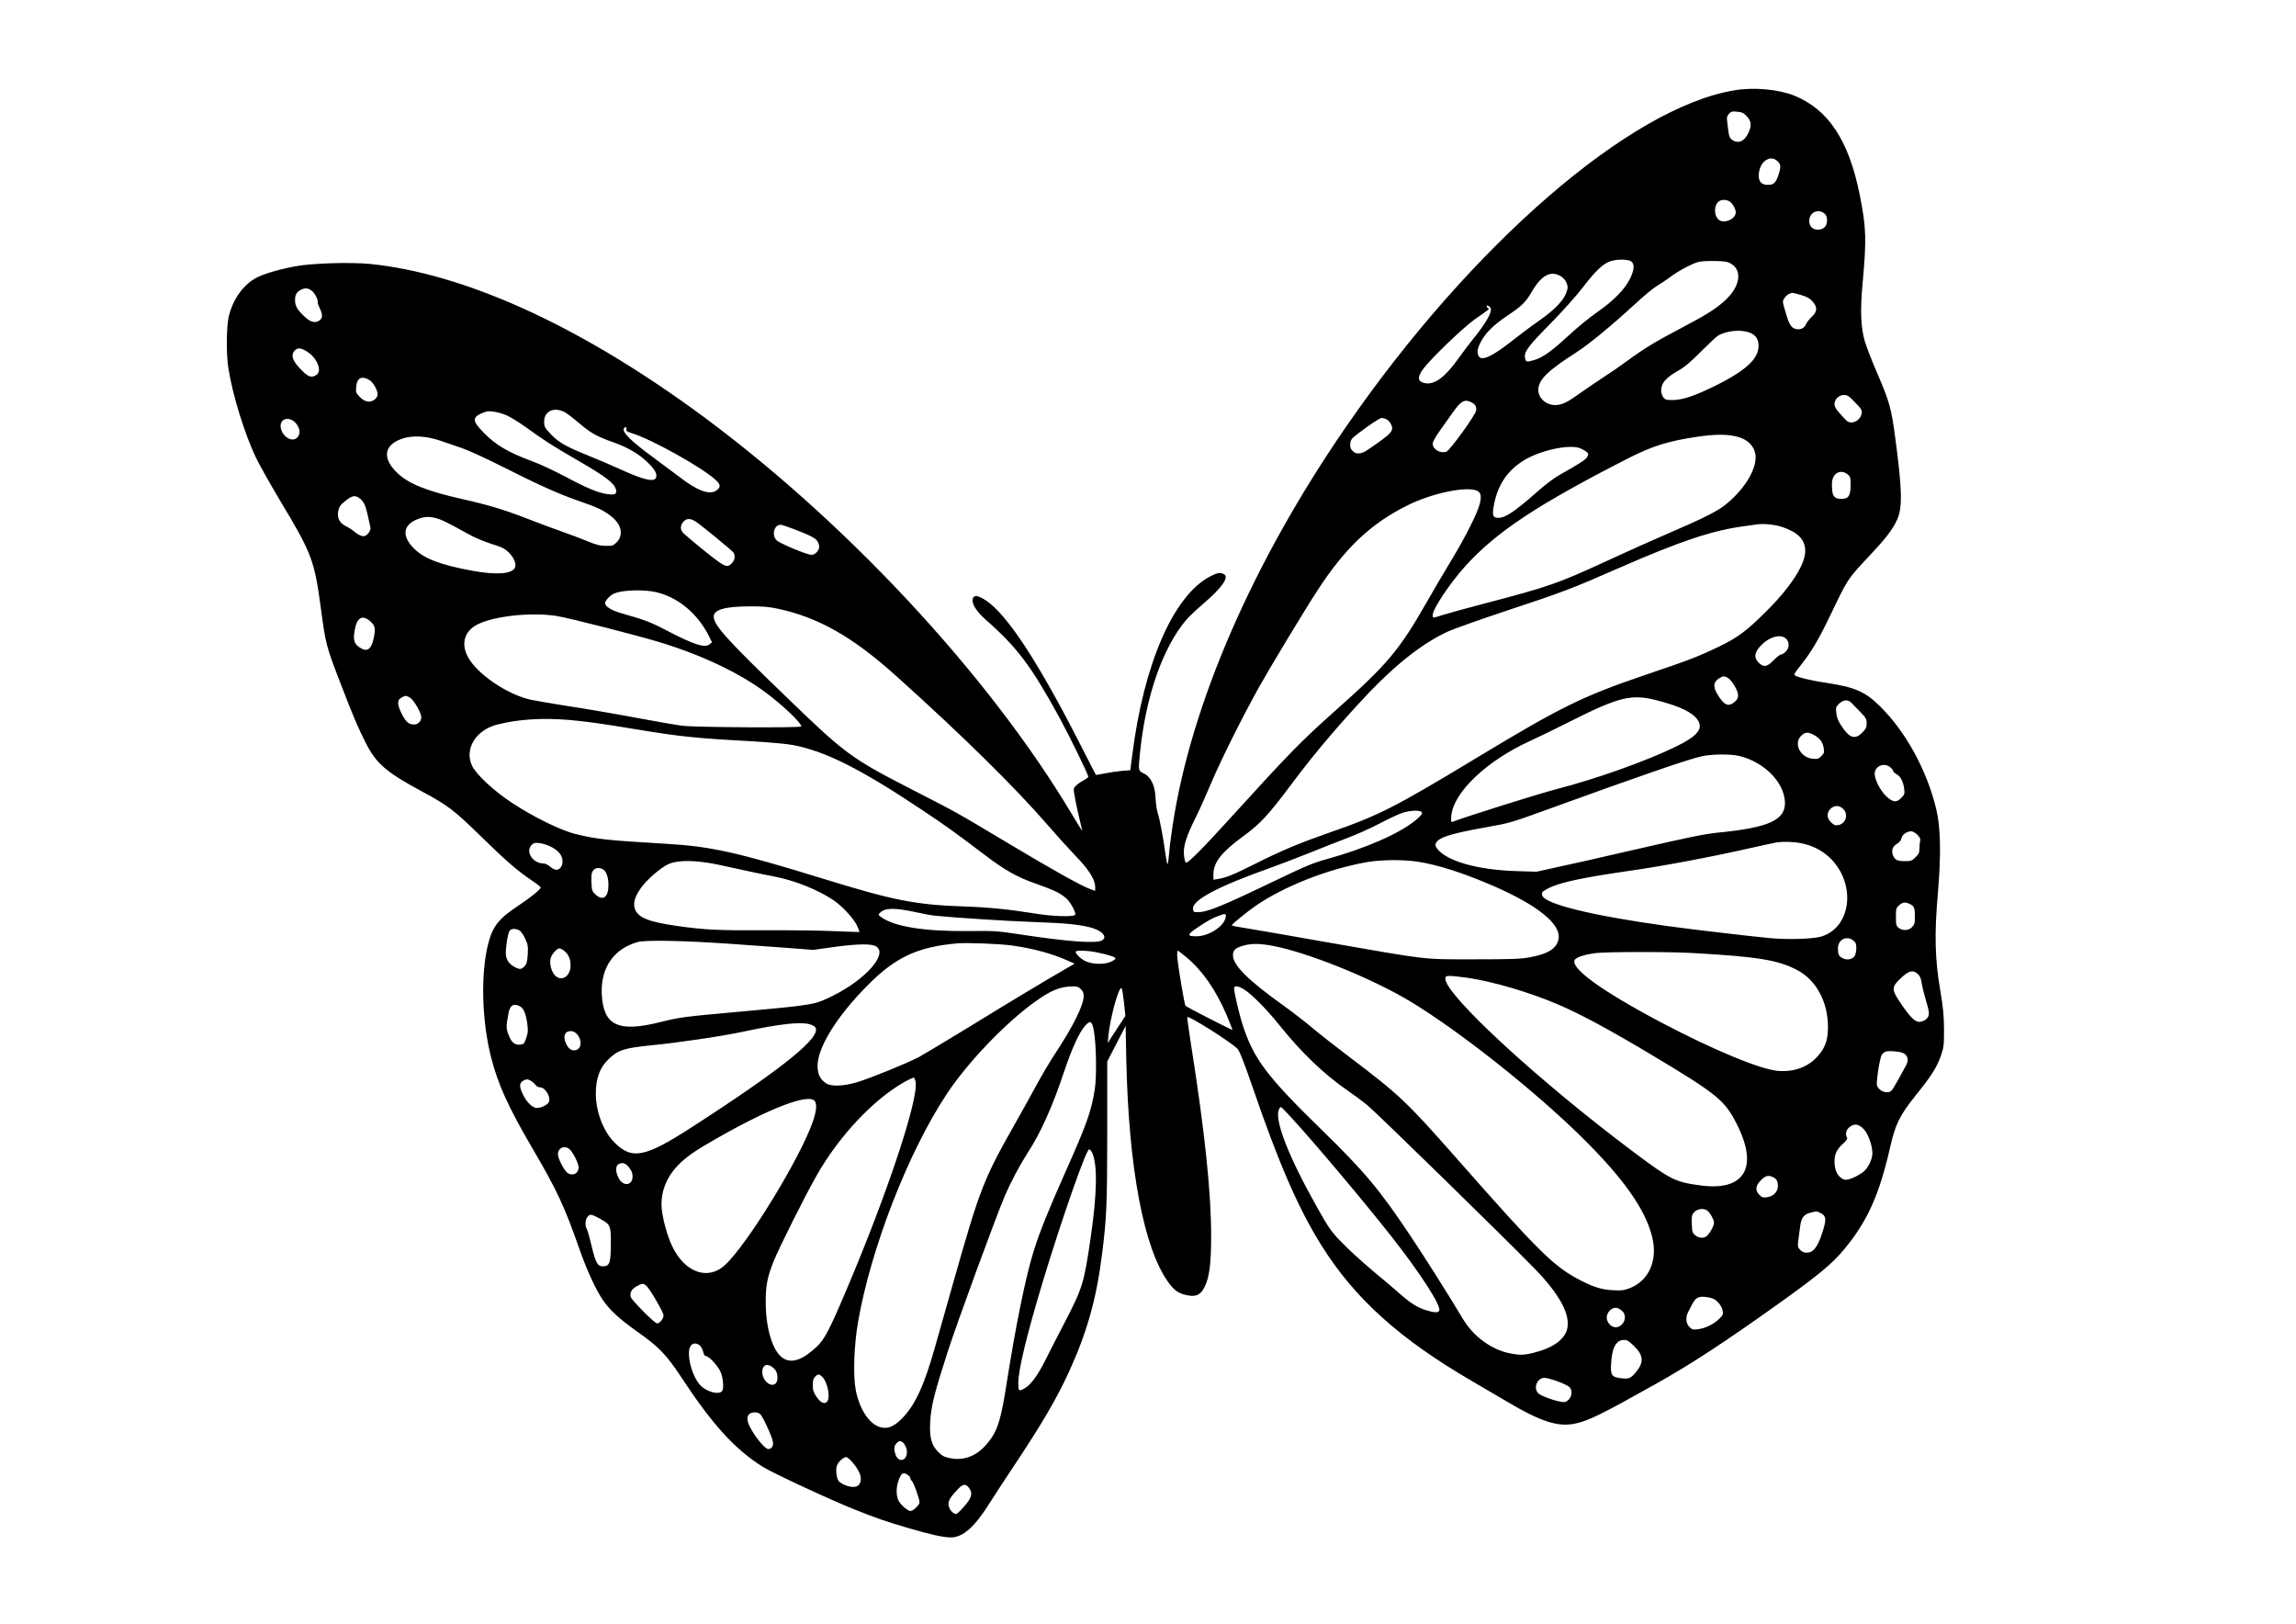 <?xml version="1.0" standalone="no"?>
<!DOCTYPE svg PUBLIC "-//W3C//DTD SVG 20010904//EN"
 "http://www.w3.org/TR/2001/REC-SVG-20010904/DTD/svg10.dtd">
<svg version="1.0" xmlns="http://www.w3.org/2000/svg"
 width="2000pt" height="1414pt" viewBox="0 0 2000 1414"
 preserveAspectRatio="xMidYMid meet">

<g transform="translate(0,1414) scale(0.1,-0.1)"
fill="#000000" stroke="none">
<path d="M15112 13354 c-910 -147 -2294 -1345 -3389 -2934 -807 -1171 -1346
-2407 -1507 -3460 -14 -91 -29 -205 -32 -253 -4 -48 -10 -90 -14 -92 -4 -2
-12 40 -19 93 -17 128 -48 296 -67 353 -8 26 -16 83 -18 127 -4 109 -40 186
-103 216 -49 24 -48 22 -33 177 49 489 196 915 402 1159 21 26 89 90 151 143
163 140 226 231 179 256 -33 18 -61 13 -124 -21 -318 -169 -575 -761 -675
-1554 l-17 -132 -75 -6 c-41 -4 -108 -14 -148 -22 -41 -9 -76 -14 -77 -12 -2
1 -66 127 -143 278 -364 713 -634 1123 -817 1242 -72 47 -109 48 -114 5 -5
-41 38 -107 114 -174 272 -238 396 -403 640 -848 93 -171 253 -499 254 -520 0
-6 -20 -21 -44 -33 -24 -13 -54 -34 -66 -47 -21 -23 -21 -23 -5 -111 9 -49 27
-132 40 -184 13 -52 23 -95 22 -96 -1 -2 -42 65 -91 146 -734 1231 -2015 2599
-3307 3533 -1025 740 -1995 1175 -2803 1258 -172 17 -509 7 -652 -20 -144 -27
-276 -66 -339 -99 -116 -62 -205 -186 -242 -337 -21 -86 -23 -331 -4 -450 36
-233 141 -571 240 -780 32 -66 126 -233 209 -372 278 -462 301 -522 357 -941
42 -314 45 -326 172 -656 108 -281 152 -385 221 -520 89 -176 178 -252 482
-416 230 -123 286 -166 520 -395 220 -215 316 -298 446 -386 41 -27 74 -54 74
-58 0 -17 -94 -93 -207 -167 -161 -107 -213 -174 -252 -330 -65 -263 -54 -664
27 -984 61 -237 150 -433 362 -795 214 -366 276 -499 406 -870 63 -181 142
-354 204 -445 60 -89 143 -165 293 -272 200 -141 260 -204 395 -408 267 -407
466 -625 708 -776 87 -54 581 -284 799 -371 190 -76 259 -100 473 -163 187
-55 300 -80 366 -80 103 0 207 92 335 297 41 65 136 210 211 323 247 370 375
590 483 825 157 345 238 633 287 1024 40 320 44 422 45 1056 l0 620 80 155 80
155 6 -300 c21 -940 151 -1632 364 -1930 52 -74 92 -101 167 -116 78 -16 118
4 152 75 41 83 56 202 56 442 0 383 -55 906 -176 1672 -19 123 -34 228 -32
233 7 20 389 -222 439 -277 18 -21 56 -118 129 -329 227 -664 400 -1061 601
-1382 291 -464 681 -815 1314 -1183 88 -51 219 -128 290 -170 311 -185 461
-233 617 -196 115 27 224 81 688 341 316 177 610 370 1101 721 324 233 438
327 542 452 204 245 307 475 402 892 47 205 82 275 231 461 134 167 175 233
212 338 24 70 26 89 26 226 -1 122 -7 185 -33 340 -46 269 -52 486 -21 840 29
335 25 574 -13 735 -81 340 -267 680 -494 902 -125 123 -217 163 -452 199
-131 19 -252 47 -285 66 -12 7 -5 20 41 78 97 120 162 229 265 443 156 326
150 317 345 524 138 147 200 227 238 311 48 104 45 261 -16 714 -34 258 -49
312 -160 570 -44 101 -91 224 -105 271 -35 118 -41 274 -20 497 36 391 33 490
-24 777 -95 475 -273 744 -570 865 -138 55 -350 75 -518 47z m105 -228 c39
-42 42 -80 14 -141 -32 -71 -80 -96 -130 -71 -31 17 -41 36 -47 95 -2 20 -6
54 -9 76 -5 33 -2 44 16 64 19 20 29 23 72 18 42 -4 56 -10 84 -41z m269 -392
c29 -28 29 -54 0 -134 -21 -56 -39 -70 -88 -70 -51 0 -78 27 -78 79 0 119 99
193 166 125z m-418 -350 c26 -18 52 -65 52 -93 0 -59 -101 -103 -148 -65 -46
38 -43 135 5 163 26 15 65 13 91 -5z m823 -103 c18 -14 24 -29 24 -61 0 -51
-30 -80 -81 -80 -46 0 -74 29 -74 77 0 72 76 109 131 64z m-1683 -417 c32 -22
29 -73 -10 -153 -46 -92 -145 -193 -286 -290 -64 -45 -175 -135 -247 -202
-148 -137 -225 -192 -298 -214 -69 -20 -74 -19 -82 14 -12 55 19 98 218 300
110 112 231 248 284 317 105 138 175 206 236 227 57 21 156 21 185 1z m873
-22 c98 -60 76 -198 -52 -316 -79 -74 -165 -128 -384 -243 -223 -117 -322
-177 -465 -282 -58 -43 -152 -108 -210 -145 -58 -38 -148 -99 -200 -136 -113
-80 -145 -97 -198 -106 -88 -14 -172 49 -172 130 0 87 79 166 331 327 110 71
298 225 517 426 73 68 159 138 190 156 31 19 82 52 112 75 66 51 193 118 246
131 22 6 86 9 144 8 89 -2 110 -6 141 -25z m-1483 -109 c37 -23 63 -73 56
-108 -19 -88 -93 -170 -254 -283 -58 -40 -158 -115 -224 -167 -178 -141 -270
-183 -296 -136 -16 31 -12 62 16 117 42 83 109 150 233 234 129 86 161 117
219 217 81 138 164 180 250 126z m-10879 -128 c27 -24 55 -81 49 -101 -1 -5 8
-31 21 -57 27 -56 20 -90 -24 -107 -35 -13 -71 2 -123 53 -54 52 -72 85 -72
132 0 46 13 71 48 89 39 22 67 19 101 -9z m12972 -35 c50 -15 75 -29 98 -56
44 -49 42 -87 -7 -133 -21 -20 -43 -48 -50 -64 -16 -37 -52 -53 -94 -41 -40
12 -57 45 -96 185 -15 53 -15 58 2 83 15 24 45 44 70 45 5 1 39 -8 77 -19z
m-2707 -112 c18 -30 -38 -130 -154 -273 -31 -38 -84 -108 -117 -155 -136 -192
-237 -259 -328 -218 -38 17 -33 56 16 120 76 98 350 360 447 428 127 88 130
90 115 96 -16 7 -17 27 -1 22 6 -2 16 -11 22 -20z m2238 -209 c57 -15 88 -47
95 -97 16 -122 -89 -228 -362 -365 -182 -91 -293 -129 -378 -131 -61 -1 -71 2
-88 23 -10 13 -19 39 -19 58 0 68 40 114 158 180 47 27 104 75 192 164 69 69
136 132 150 139 72 38 178 50 252 29z m-12540 -176 c83 -56 124 -164 76 -197
-46 -33 -80 -18 -156 67 -55 60 -67 104 -39 139 26 34 60 31 119 -9z m536
-243 c34 -21 71 -87 72 -127 0 -12 -12 -31 -27 -43 -40 -31 -88 -21 -132 26
-31 33 -33 40 -28 87 7 77 49 97 115 57z m12942 -195 c57 -60 62 -69 56 -98
-11 -60 -84 -97 -127 -64 -8 7 -37 36 -62 65 -34 38 -47 61 -47 83 0 42 39 79
83 79 29 0 44 -10 97 -65z m-3341 0 c31 -15 41 -34 40 -68 0 -34 -229 -350
-260 -361 -53 -18 -119 20 -119 70 0 15 23 58 58 107 32 45 84 119 116 163 73
104 105 121 165 89z m-7901 -84 c20 -11 77 -54 126 -96 98 -84 156 -117 290
-164 128 -45 216 -95 291 -163 74 -68 100 -109 91 -144 -12 -47 -104 -26 -311
68 -60 28 -189 83 -285 122 -201 81 -259 116 -330 193 -45 49 -50 59 -50 101
0 91 85 131 178 83z m-506 -28 c35 -15 110 -62 168 -103 175 -126 222 -156
463 -296 237 -137 309 -193 323 -249 9 -37 -9 -47 -71 -39 -82 11 -180 51
-365 150 -96 51 -230 114 -297 138 -206 76 -316 141 -420 248 -107 109 -104
138 17 182 32 12 122 -4 182 -31z m-1824 -83 c28 -41 28 -84 1 -111 -41 -41
-118 -1 -140 71 -29 97 79 128 139 40z m9486 50 c15 -5 33 -25 42 -43 29 -60
12 -78 -195 -220 -64 -44 -107 -48 -140 -13 -17 18 -22 33 -19 62 3 35 10 44
73 92 102 77 185 132 200 132 8 0 25 -4 39 -10z m-6618 -88 c-5 -15 4 -21 51
-36 169 -52 604 -294 725 -404 45 -40 48 -63 12 -91 -58 -46 -165 -9 -324 114
-47 36 -146 109 -220 164 -203 148 -285 229 -265 261 11 17 27 11 21 -8z
m9693 -70 c70 -21 124 -72 139 -134 29 -115 -73 -300 -246 -444 -76 -64 -192
-123 -527 -267 -121 -52 -363 -160 -537 -241 -411 -189 -486 -215 -1038 -360
-157 -41 -321 -86 -365 -100 -97 -31 -95 -31 -95 -3 0 53 148 275 281 423 272
302 637 543 1439 951 192 97 335 142 570 177 179 27 285 26 379 -2z m-11314
-30 c50 -17 135 -47 190 -65 55 -19 206 -88 335 -153 324 -164 499 -243 674
-304 174 -60 223 -83 293 -139 89 -70 106 -165 42 -227 -27 -26 -37 -29 -92
-28 -49 0 -84 9 -167 43 -58 24 -157 61 -220 83 -63 22 -196 71 -295 110 -204
79 -338 120 -575 173 -302 68 -461 132 -558 225 -136 129 -119 246 43 300 89
30 211 23 330 -18z m9932 -67 c21 -9 45 -23 55 -32 15 -14 16 -19 4 -42 -13
-25 -63 -57 -246 -160 -43 -24 -130 -90 -200 -153 -185 -163 -267 -218 -328
-218 -46 0 -54 18 -42 92 28 180 112 312 255 403 144 92 407 150 502 110z
m2327 -226 c24 -19 26 -26 26 -94 0 -93 -18 -120 -79 -120 -69 0 -86 29 -83
138 3 85 74 125 136 76z m-3235 -140 c39 -14 48 -44 32 -113 -17 -75 -123
-288 -244 -488 -58 -95 -157 -263 -220 -374 -240 -420 -340 -539 -807 -954
-283 -252 -391 -362 -871 -890 -273 -301 -407 -436 -420 -423 -6 6 -13 37 -16
69 -7 73 22 164 101 321 30 59 89 191 132 293 85 203 268 570 423 849 97 173
395 667 508 840 242 372 466 583 788 742 207 102 492 163 594 128z m-9725 -70
c36 -29 51 -61 71 -154 10 -44 19 -89 22 -100 6 -26 -32 -75 -58 -75 -25 0
-57 16 -87 44 -13 11 -42 30 -65 41 -58 28 -82 72 -71 132 8 40 17 53 62 90
59 48 87 53 126 22z m765 -213 c47 -24 127 -67 176 -95 52 -30 138 -66 203
-87 99 -31 119 -41 157 -79 46 -46 67 -104 48 -134 -32 -51 -165 -59 -368 -22
-278 51 -420 105 -509 194 -119 119 -93 223 69 268 61 17 134 2 224 -45z
m2166 8 c48 -32 306 -244 322 -264 20 -25 15 -69 -12 -95 -44 -45 -55 -40
-268 131 -72 59 -142 118 -154 131 -29 30 -29 62 -2 97 27 34 65 34 114 0z
m9461 -44 c139 -48 199 -111 199 -210 0 -117 -129 -316 -340 -525 -169 -169
-250 -229 -410 -306 -181 -87 -264 -119 -637 -245 -548 -186 -738 -279 -1460
-715 -734 -444 -868 -512 -1308 -664 -246 -86 -405 -152 -634 -267 -187 -94
-253 -121 -324 -133 l-42 -7 0 49 c0 103 72 193 265 334 141 103 213 180 410
443 177 237 349 444 576 692 296 325 542 526 783 640 53 25 290 109 528 188
481 159 560 189 963 366 546 239 824 332 1110 369 44 6 94 13 110 15 54 7 152
-4 211 -24z m-8565 -36 c142 -57 161 -71 174 -125 8 -34 -30 -82 -66 -81 -41
0 -282 101 -306 128 -43 47 -19 134 37 134 11 0 83 -25 161 -56z m-1256 -529
c193 -40 370 -185 470 -384 l27 -55 -22 -18 c-41 -33 -138 -2 -373 121 -141
74 -190 92 -401 152 -82 24 -136 58 -136 88 0 9 16 32 35 51 26 25 49 36 97
46 87 17 219 16 303 -1z m1063 -145 c358 -75 658 -245 1038 -587 571 -512
1047 -981 1324 -1303 69 -80 175 -197 237 -262 119 -122 173 -209 173 -275 l0
-32 -42 15 c-72 25 -325 166 -698 389 -480 287 -461 276 -812 456 -581 298
-613 321 -1149 839 -496 478 -616 610 -622 684 -5 65 91 94 313 95 108 1 169
-4 238 -19z m-1918 -65 c115 -19 664 -159 889 -226 371 -112 705 -270 937
-445 149 -112 304 -260 304 -291 0 -13 -930 -8 -1035 6 -49 6 -234 38 -410 71
-176 33 -439 78 -585 100 -146 23 -293 48 -328 56 -208 47 -472 228 -548 376
-60 116 -27 223 86 280 148 74 472 108 690 73z m-1626 -45 c44 -39 49 -63 32
-145 -22 -104 -59 -128 -126 -82 -46 31 -55 65 -40 150 19 109 66 136 134 77z
m12333 -152 c32 -30 31 -81 -2 -113 -13 -14 -31 -25 -40 -25 -9 0 -38 -22 -65
-50 -58 -60 -87 -64 -131 -21 -45 45 -37 93 27 156 71 71 166 95 211 53z
m-513 -338 c35 -13 96 -112 96 -154 0 -26 -8 -41 -31 -60 -55 -47 -94 -27
-154 76 -34 60 -28 100 18 129 37 22 38 22 71 9z m-11469 -179 c31 -19 95
-132 95 -167 0 -35 -29 -64 -63 -64 -48 0 -75 25 -112 102 -37 77 -36 114 6
135 32 17 39 16 74 -6z m10856 -20 c198 -50 313 -105 357 -171 51 -75 -1 -140
-182 -229 -259 -127 -698 -284 -1052 -375 -157 -41 -775 -235 -903 -284 -11
-4 -13 6 -9 51 17 206 309 483 691 656 62 28 227 108 367 179 405 203 513 229
731 173z m1697 -23 c12 -13 46 -48 77 -79 49 -51 55 -61 55 -99 0 -36 -6 -48
-39 -81 -62 -63 -110 -48 -178 55 -30 44 -43 76 -47 114 -6 49 -5 55 23 82 36
37 79 40 109 8z m-11173 -148 c148 -13 273 -30 575 -80 393 -65 521 -79 1004
-105 168 -10 317 -23 375 -34 284 -55 588 -208 1121 -564 212 -141 280 -190
560 -402 168 -127 274 -186 430 -240 160 -56 217 -84 269 -130 38 -34 89 -131
76 -143 -19 -19 -200 -13 -351 12 -223 36 -400 54 -609 61 -432 15 -613 50
-1245 245 -727 224 -965 278 -1340 300 -540 32 -622 41 -805 86 -130 31 -370
149 -560 275 -158 105 -307 244 -343 320 -69 146 33 312 221 359 182 46 390
59 622 40z m10849 -133 c50 -28 74 -61 82 -114 6 -36 3 -45 -21 -68 -23 -24
-32 -27 -76 -23 -107 11 -168 131 -100 199 35 35 63 36 115 6z m-649 -182
c213 -54 382 -224 393 -395 10 -159 -134 -227 -568 -270 -137 -14 -223 -31
-785 -160 -236 -55 -515 -118 -620 -140 l-190 -42 -170 5 c-345 10 -615 87
-698 198 -15 22 -17 30 -8 48 26 49 132 82 436 136 204 36 220 41 540 157 792
288 1225 437 1341 462 92 19 254 20 329 1z m1309 -96 c14 -11 26 -26 26 -32 0
-7 13 -19 29 -29 37 -20 60 -65 68 -128 5 -45 3 -51 -25 -79 -42 -43 -72 -40
-129 12 -51 46 -103 146 -103 197 0 67 79 102 134 59z m-409 -364 c49 -48 24
-128 -42 -141 -27 -5 -37 -1 -63 24 -20 21 -30 40 -30 62 0 41 39 80 80 80 19
0 40 -9 55 -25z m-3676 -24 c18 -12 6 -30 -47 -74 -138 -115 -434 -245 -770
-338 -130 -36 -188 -61 -507 -214 -400 -192 -535 -247 -610 -249 -48 -1 -50 0
-53 27 -9 77 213 195 678 360 85 31 238 89 340 130 102 42 248 99 325 128 77
29 201 84 275 123 74 39 162 80 195 93 61 22 149 30 174 14z m4323 -201 c22
-23 29 -37 24 -53 -3 -12 -6 -42 -6 -65 0 -37 -6 -50 -34 -78 -31 -31 -40 -34
-91 -34 -68 0 -88 10 -105 49 -17 43 -5 79 34 102 22 13 36 30 39 49 7 31 46
59 85 60 13 0 37 -13 54 -30z m-1007 -75 c101 -21 188 -68 254 -135 221 -225
176 -596 -82 -676 -72 -22 -287 -29 -443 -15 -180 17 -694 77 -909 107 -649
90 -1056 190 -1080 264 -9 27 -1 37 55 65 99 50 300 93 700 150 282 40 710
120 1040 195 118 27 229 50 245 53 66 9 154 6 220 -8z m-10897 -29 c68 -34
102 -77 102 -127 0 -26 -7 -46 -21 -60 -23 -23 -49 -19 -92 17 -16 13 -40 24
-53 24 -93 0 -160 104 -103 161 18 18 29 21 69 16 27 -3 71 -17 98 -31z m1474
-160 c62 -14 174 -38 248 -54 74 -16 176 -37 225 -46 174 -33 383 -116 515
-206 78 -53 176 -159 205 -221 13 -29 23 -54 22 -56 -2 -1 -97 2 -212 7 -116
6 -392 9 -615 8 -405 -2 -518 3 -765 38 -248 35 -342 74 -366 153 -16 52 7
118 66 193 55 71 165 163 225 191 88 40 246 37 452 -7z m6078 29 c179 -27 406
-101 670 -216 374 -164 574 -326 557 -450 -11 -86 -86 -136 -249 -166 -79 -15
-152 -18 -488 -18 -460 0 -379 -9 -1312 154 -309 55 -616 108 -680 118 -65 10
-118 20 -118 24 0 10 129 115 205 168 248 171 627 321 970 382 125 22 318 24
445 4z m-7098 -66 c29 -15 48 -70 48 -136 0 -108 -46 -143 -111 -85 -31 28
-34 35 -37 106 -3 58 0 82 12 101 18 27 53 33 88 14z m11387 -304 c36 -18 41
-32 41 -111 0 -56 -4 -68 -25 -89 -30 -31 -83 -33 -116 -6 -21 17 -24 27 -24
96 0 72 2 78 28 101 32 28 56 30 96 9z m-8655 -71 c61 -13 133 -27 160 -29
176 -18 631 -47 856 -55 282 -10 384 -20 493 -46 106 -26 160 -85 105 -115
-53 -28 -296 -10 -713 53 -196 30 -225 32 -440 29 -388 -4 -650 37 -767 120
-30 22 -30 22 -10 41 42 43 129 43 316 2z m2692 -46 c-15 -76 -144 -160 -248
-162 -91 -2 -91 13 4 76 89 60 130 83 187 103 58 22 64 19 57 -17z m-6148
-114 c13 -9 35 -41 48 -72 23 -50 25 -67 21 -135 -4 -64 -10 -83 -28 -103 -26
-28 -43 -29 -86 -6 -54 29 -78 69 -77 127 2 74 20 173 34 190 16 20 60 19 88
-1z m11616 -85 c21 -17 26 -29 26 -68 0 -25 -7 -56 -15 -68 -21 -29 -66 -38
-103 -19 -35 18 -42 33 -42 87 0 76 75 114 134 68z m-9784 -29 c157 -11 384
-27 504 -36 l219 -17 171 24 c211 29 340 32 379 6 102 -66 -89 -284 -373 -427
-161 -81 -166 -82 -805 -140 -510 -46 -530 -49 -700 -91 -371 -93 -499 -32
-513 242 -11 229 103 395 311 454 68 20 406 13 807 -15z m2458 -15 c184 -26
349 -71 482 -131 l61 -27 -78 -45 c-157 -90 -497 -294 -841 -506 -195 -119
-390 -236 -435 -261 -102 -54 -424 -185 -543 -221 -117 -35 -230 -38 -270 -8
-49 36 -67 70 -72 133 -12 162 160 444 444 728 238 238 430 327 774 357 84 7
375 -4 478 -19z m2254 0 c303 -53 880 -285 1218 -490 423 -256 1065 -764 1477
-1168 370 -363 564 -636 624 -877 52 -205 -27 -386 -197 -450 -50 -19 -72 -21
-144 -17 -99 6 -163 25 -279 84 -234 120 -358 241 -1086 1068 -434 492 -493
548 -925 875 -118 89 -267 206 -330 259 -63 53 -171 137 -240 186 -319 228
-450 358 -450 446 0 45 23 65 98 85 64 17 133 17 234 -1z m-6158 -46 c38 -30
56 -71 56 -128 0 -94 -78 -144 -135 -87 -30 30 -49 98 -40 144 7 37 54 92 78
92 8 0 26 -9 41 -21z m4643 -14 c100 -21 156 -39 160 -51 2 -6 -16 -19 -39
-30 -53 -24 -149 -24 -212 0 -42 16 -96 65 -96 87 0 14 111 11 187 -6z m779
-43 c140 -118 254 -282 350 -505 28 -67 50 -124 49 -126 -4 -4 -395 196 -408
209 -9 8 -61 315 -71 418 -3 34 -2 62 3 62 4 0 39 -26 77 -58z m4405 38 c568
-32 743 -60 911 -147 168 -87 271 -277 271 -498 0 -115 -25 -184 -93 -258 -83
-91 -201 -134 -340 -124 -152 11 -569 184 -1025 425 -522 276 -801 480 -745
546 16 21 92 44 175 55 100 12 628 13 846 1z m1964 -182 c20 -18 28 -38 35
-83 5 -33 23 -104 39 -158 33 -106 31 -132 -11 -161 -12 -9 -36 -16 -52 -16
-36 0 -84 50 -164 169 -77 115 -76 135 6 212 70 66 103 74 147 37z m-3926 -33
c228 -34 545 -127 795 -234 202 -87 446 -219 821 -443 575 -345 632 -392 741
-613 181 -366 57 -569 -318 -520 -226 30 -262 48 -586 290 -826 618 -1642
1369 -1642 1512 0 20 5 23 41 23 23 0 89 -7 148 -15z m-3364 -100 c17 -16 25
-35 25 -57 -1 -83 -87 -258 -248 -503 -47 -71 -116 -188 -155 -260 -38 -71
-127 -231 -197 -355 -272 -479 -306 -567 -536 -1380 -52 -184 -124 -437 -159
-561 -95 -336 -173 -505 -285 -620 -75 -76 -127 -97 -194 -78 -94 26 -181 158
-212 324 -24 129 -15 388 20 590 112 645 439 1485 775 1990 182 275 508 614
766 800 138 99 218 132 323 134 44 1 57 -3 77 -24z m1426 -5 c70 -46 195 -173
304 -309 190 -237 387 -426 587 -564 54 -37 132 -95 175 -129 69 -55 1200
-1159 1456 -1422 225 -230 321 -410 287 -535 -24 -89 -125 -161 -284 -201 -94
-24 -128 -24 -221 -5 -155 32 -311 147 -400 295 -112 188 -334 540 -458 725
-267 401 -399 559 -773 924 -478 465 -594 620 -688 911 -32 97 -76 286 -76
324 0 25 42 19 91 -14z m-1050 -112 l12 -116 -55 -84 c-31 -46 -65 -99 -77
-118 l-22 -35 6 65 c15 158 93 437 115 413 5 -4 14 -61 21 -125z m-5268 -29
c36 -16 56 -60 69 -146 9 -68 8 -85 -8 -133 -17 -50 -22 -55 -52 -58 -48 -5
-77 19 -102 85 -22 59 -22 71 -1 187 12 68 42 89 94 65z m5005 -214 c22 -121
26 -406 8 -515 -31 -193 -69 -299 -261 -730 -142 -319 -219 -510 -268 -667
-72 -226 -161 -666 -241 -1178 -42 -266 -70 -367 -124 -450 -100 -152 -225
-214 -370 -184 -45 9 -66 20 -99 53 -60 60 -78 128 -70 266 8 137 37 251 153
610 90 275 418 1170 499 1360 49 114 130 266 197 370 113 173 217 405 319 712
66 196 129 335 180 393 46 52 61 44 77 -40z m-2477 55 c20 -6 42 -17 49 -25
66 -80 -266 -350 -1069 -869 -414 -268 -527 -290 -681 -134 -95 97 -160 267
-160 423 0 134 35 228 112 301 81 79 136 96 361 119 247 24 625 80 812 120
313 67 495 87 576 65z m-2026 -86 c47 -51 42 -127 -9 -140 -36 -9 -66 12 -87
61 -27 61 -9 105 43 105 18 0 38 -9 53 -26z m11562 -170 c35 -23 40 -61 13
-109 -12 -22 -42 -77 -67 -122 -24 -44 -50 -87 -59 -94 -35 -29 -105 -3 -124
46 -9 24 23 233 40 265 6 12 21 25 33 30 31 12 138 2 164 -16z m-8612 -243
c31 -143 -241 -965 -600 -1811 -152 -358 -194 -438 -265 -503 -120 -112 -213
-143 -287 -97 -90 55 -153 255 -153 489 0 146 14 217 67 351 46 117 281 587
381 760 194 339 489 652 757 805 43 24 82 42 86 39 4 -2 10 -17 14 -33z
m-3345 2 c14 -9 31 -25 38 -35 7 -10 23 -18 36 -18 47 0 98 -88 76 -130 -13
-24 -67 -50 -104 -50 -35 0 -86 48 -118 112 -34 67 -36 102 -6 122 29 20 48
20 78 -1z m2464 -169 c23 -23 20 -84 -10 -172 -104 -313 -574 -1082 -770
-1261 -149 -136 -351 -63 -459 166 -40 82 -80 226 -90 318 -15 138 34 274 137
382 75 78 151 131 353 245 451 257 779 382 839 322z m4156 -149 c210 -229 624
-721 873 -1037 247 -314 431 -598 414 -642 -8 -21 -41 -20 -118 4 -72 22 -136
63 -226 143 -34 30 -139 120 -235 199 -95 80 -218 192 -273 250 -91 94 -110
122 -207 294 -248 439 -376 762 -339 857 6 16 15 27 20 25 5 -2 46 -43 91 -93z
m4988 -103 c37 -41 72 -141 72 -206 0 -57 -41 -137 -88 -169 -59 -41 -130 -69
-155 -61 -54 16 -87 76 -87 156 0 66 18 105 72 155 32 29 43 45 37 55 -16 24
-9 64 14 85 45 42 88 38 135 -15z m-11280 -168 c28 -20 82 -125 82 -160 0 -55
-52 -81 -98 -48 -28 20 -82 125 -82 160 0 55 52 81 98 48z m4558 -39 c45 -108
40 -353 -16 -738 -57 -392 -70 -435 -227 -737 -53 -102 -128 -247 -166 -324
-70 -140 -131 -222 -189 -252 -44 -23 -48 -18 -48 49 0 115 73 418 211 876
164 543 380 1161 406 1161 8 0 21 -16 29 -35z m-4042 -116 c14 -17 29 -41 32
-54 26 -105 -75 -136 -121 -38 -34 70 -18 123 35 123 19 0 37 -10 54 -31z
m9976 -94 c20 -10 31 -25 35 -48 12 -64 -26 -115 -93 -124 -34 -5 -45 -1 -66
20 -39 39 -35 80 13 128 42 42 66 47 111 24z m-579 -288 c25 -19 59 -79 59
-105 0 -26 -24 -74 -54 -109 -13 -15 -31 -23 -52 -23 -20 0 -43 9 -59 23 -23
20 -26 30 -28 99 -2 69 0 79 22 102 27 29 83 35 112 13z m988 -22 c50 -25 52
-56 15 -170 -42 -129 -78 -175 -139 -175 -21 0 -40 9 -55 25 -20 22 -22 30
-16 77 4 29 11 84 16 121 9 79 31 110 89 125 51 14 59 14 90 -3z m-10635 -48
c94 -51 98 -60 97 -222 -1 -158 -10 -188 -57 -193 -56 -6 -73 20 -109 169 -17
74 -37 144 -44 156 -26 49 -3 123 38 123 9 0 43 -15 75 -33z m405 -584 c30
-25 151 -232 151 -259 0 -33 -42 -79 -62 -68 -42 24 -217 203 -224 228 -9 39
8 70 53 94 47 26 56 26 82 5z m9310 -122 c35 -25 60 -61 67 -99 6 -29 2 -37
-33 -71 -49 -46 -120 -80 -183 -88 -43 -5 -51 -3 -74 20 -31 31 -35 86 -10
132 9 17 25 47 35 67 29 56 54 70 119 62 30 -3 66 -13 79 -23z m-813 -95 c21
-18 28 -32 28 -61 0 -43 -39 -85 -79 -85 -40 0 -79 42 -79 85 0 43 39 85 79
85 13 0 36 -11 51 -24z m108 -309 c82 -81 87 -141 19 -224 -48 -58 -62 -64
-129 -57 -85 10 -96 25 -90 127 7 139 44 207 112 207 27 0 44 -10 88 -53z
m-8136 3 c11 -11 24 -36 28 -55 4 -21 12 -35 21 -35 29 0 112 -91 133 -146 22
-61 26 -144 8 -162 -32 -32 -137 -2 -189 55 -75 80 -124 282 -83 341 19 27 53
28 82 2z m658 -215 c20 -31 22 -88 4 -110 -39 -47 -120 18 -120 96 0 52 30 75
71 53 16 -8 36 -25 45 -39z m409 -59 c43 -44 69 -173 42 -210 -22 -30 -57 -16
-94 38 -27 40 -33 57 -33 102 0 41 5 59 20 74 26 26 36 25 65 -4z m6404 -37
c47 -17 94 -40 104 -51 33 -39 13 -109 -38 -128 -28 -11 -189 40 -230 71 -53
42 -19 139 49 139 16 0 68 -14 115 -31z m-6946 -286 c30 -34 111 -215 111
-250 0 -34 -15 -53 -43 -53 -22 0 -92 78 -138 156 -46 75 -54 121 -27 148 21
21 77 20 97 -1z m1232 -239 c21 -8 45 -56 45 -89 0 -80 -73 -97 -99 -24 -16
47 -14 76 9 99 22 22 22 22 45 14z m-426 -184 c68 -80 86 -143 55 -188 -11
-16 -25 -22 -55 -22 -45 0 -114 31 -128 58 -16 31 -22 97 -11 127 12 34 57 75
81 75 9 0 35 -22 58 -50z m479 -106 c12 -8 22 -21 22 -28 0 -8 6 -19 14 -25
15 -13 66 -156 66 -186 0 -21 -56 -75 -79 -75 -25 0 -92 60 -107 96 -18 44
-18 111 1 164 25 72 42 83 83 54z m531 -110 c36 -46 28 -84 -34 -157 -31 -36
-63 -68 -72 -71 -23 -9 -61 30 -69 70 -7 39 8 68 74 138 49 53 72 57 101 20z"/>
</g>
</svg>
